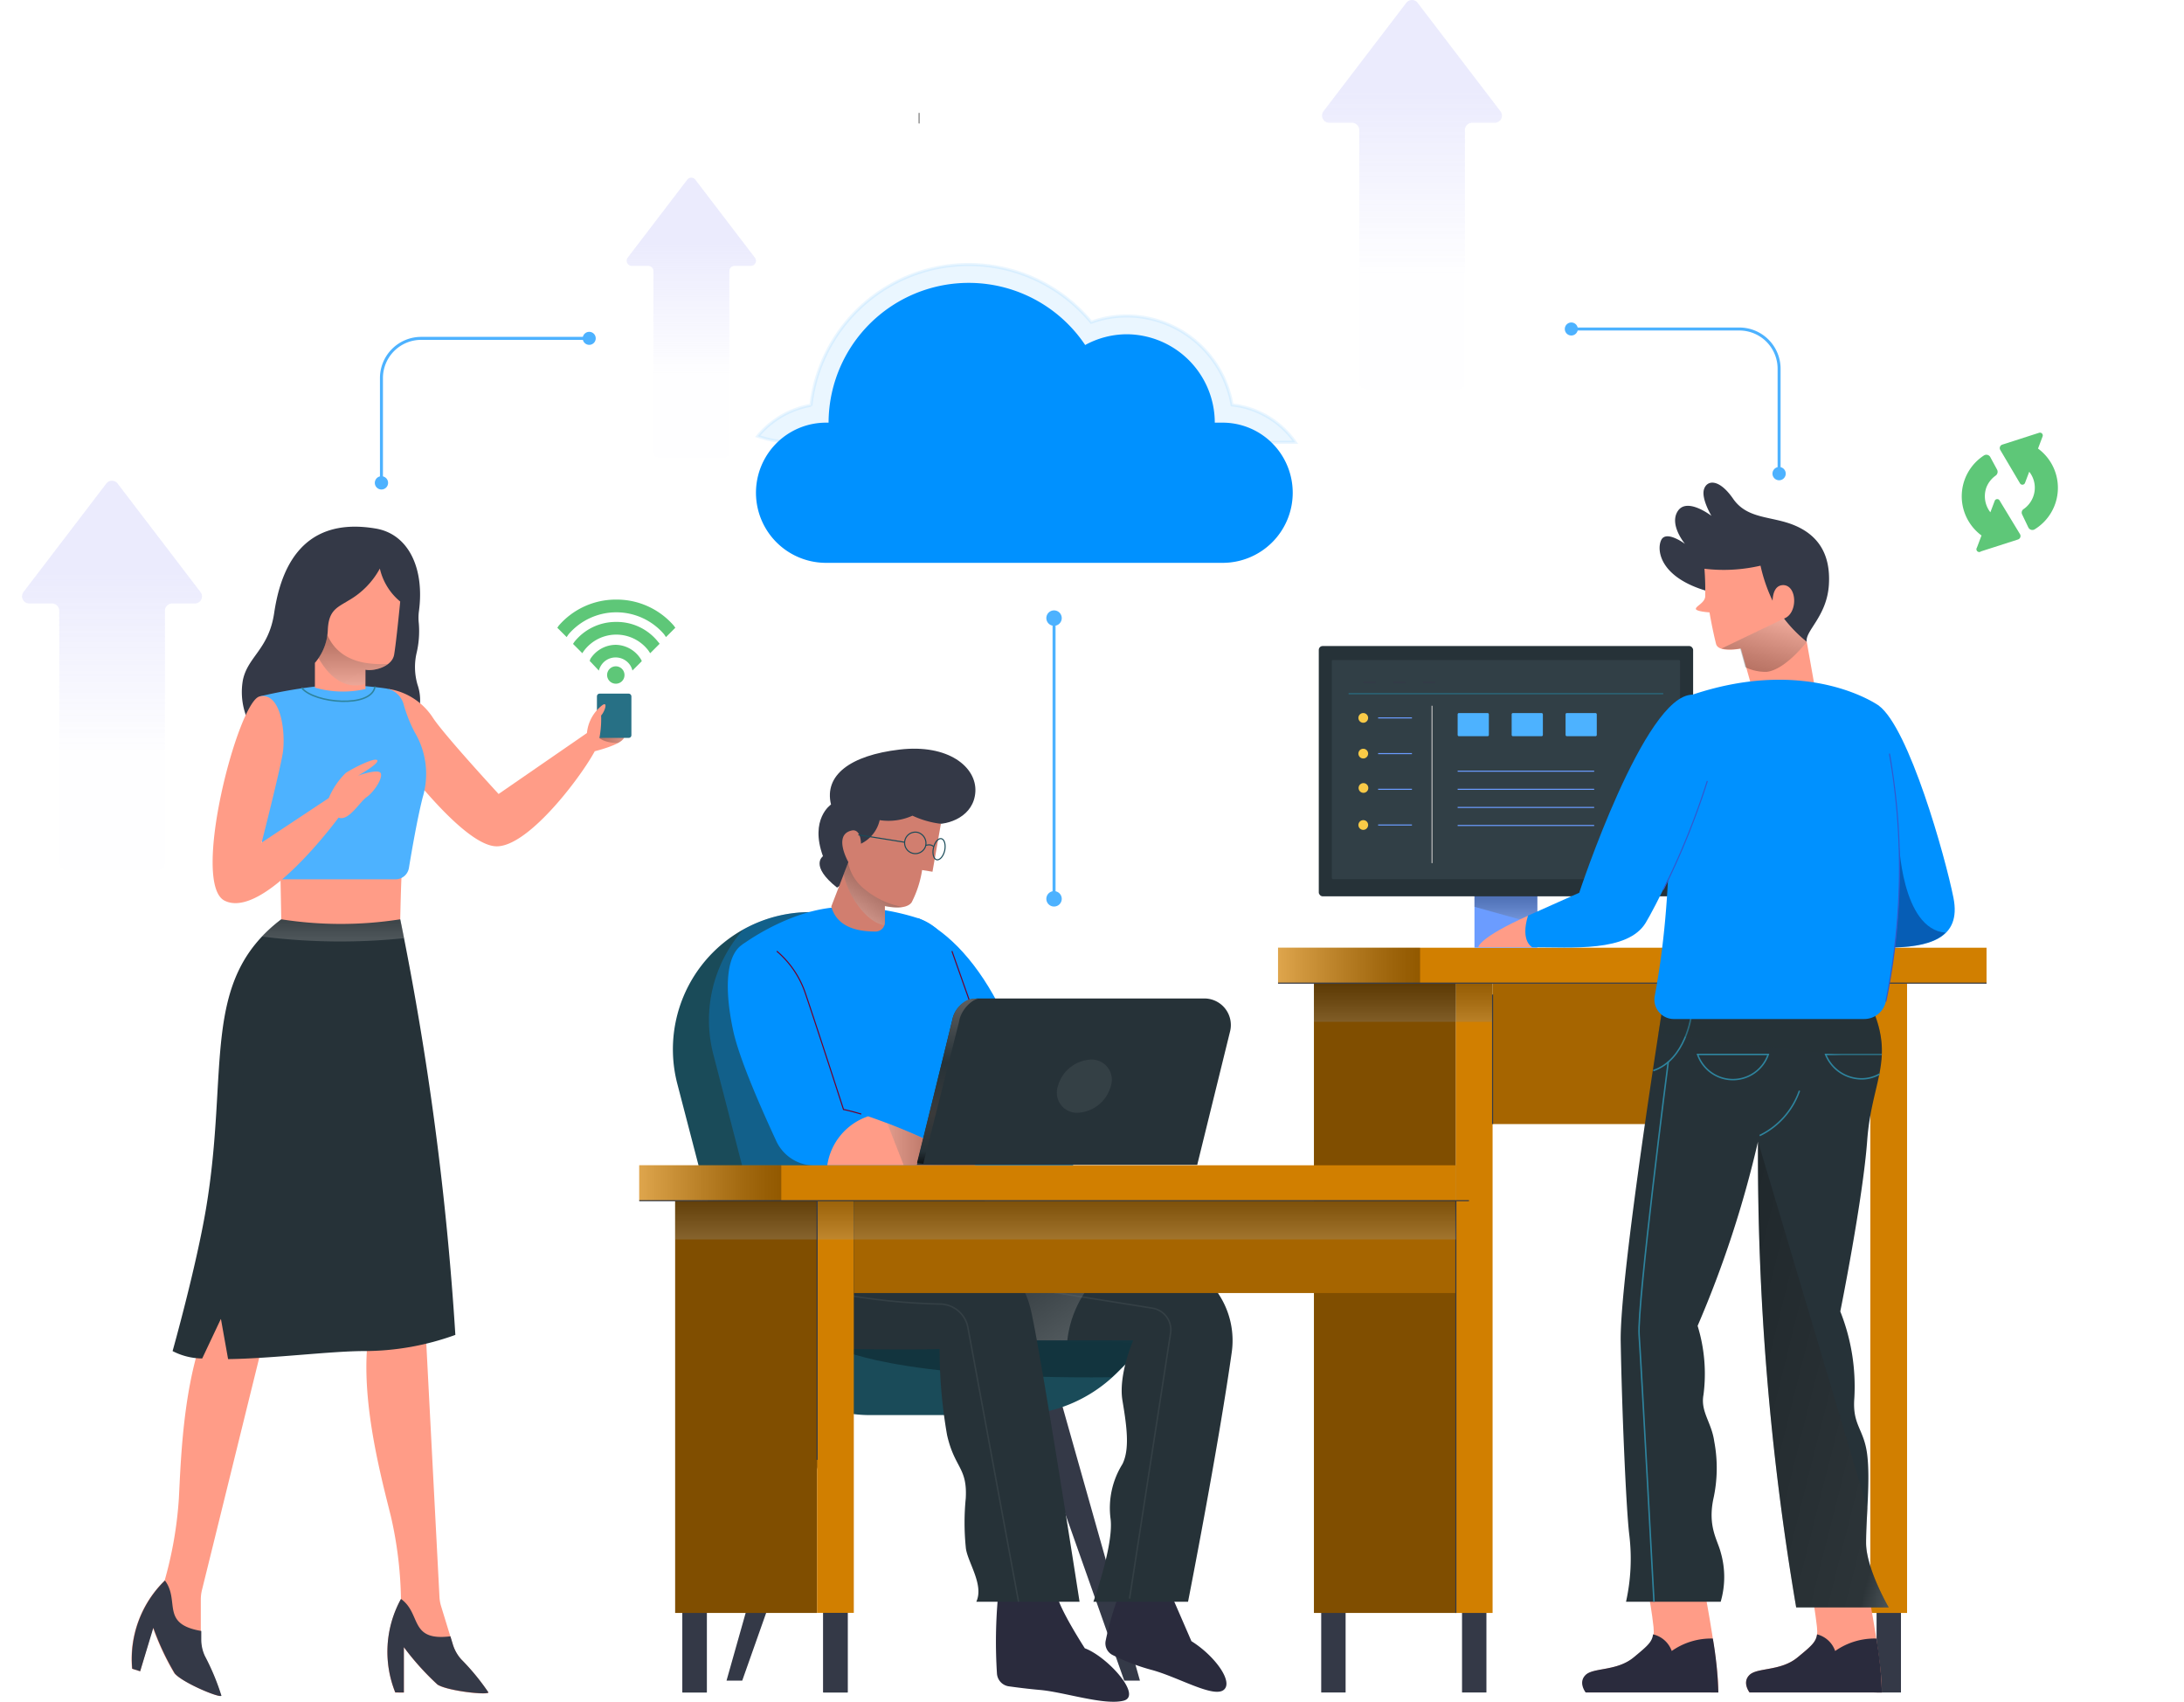 <svg xmlns="http://www.w3.org/2000/svg" xmlns:xlink="http://www.w3.org/1999/xlink" width="709.188" height="552.519" viewBox="0 0 709.188 552.519">
  <defs>
    <filter id="Ellipse_78" x="601.066" y="105.65" width="108.122" height="108.122" filterUnits="userSpaceOnUse">
      <feOffset dy="1" input="SourceAlpha"/>
      <feGaussianBlur stdDeviation="6.5" result="blur"/>
      <feFlood flood-color="#c9ced9" flood-opacity="0.341"/>
      <feComposite operator="in" in2="blur"/>
      <feComposite in="SourceGraphic"/>
    </filter>
    <filter id="Ellipse_73" x="145.932" y="158.361" width="108.122" height="108.122" filterUnits="userSpaceOnUse">
      <feOffset dy="1" input="SourceAlpha"/>
      <feGaussianBlur stdDeviation="6.5" result="blur-2"/>
      <feFlood flood-color="#c9ced9" flood-opacity="0.341"/>
      <feComposite operator="in" in2="blur-2"/>
      <feComposite in="SourceGraphic"/>
    </filter>
    <linearGradient id="linear-gradient" x1="0.5" y1="0.234" x2="0.5" y2="0.7" gradientUnits="objectBoundingBox">
      <stop offset="0" stop-color="#ebebfd"/>
      <stop offset="1" stop-color="#ebebfd" stop-opacity="0.059"/>
    </linearGradient>
    <linearGradient id="linear-gradient-4" x1="0.592" y1="-1.175" x2="0.495" y2="0.292" gradientUnits="objectBoundingBox">
      <stop offset="0" stop-color="#fff"/>
      <stop offset="0.12" stop-color="#dadada"/>
      <stop offset="0.45" stop-color="#7e7e7e"/>
      <stop offset="0.71" stop-color="#3a3a3a"/>
      <stop offset="0.9" stop-color="#101010"/>
      <stop offset="1"/>
    </linearGradient>
    <linearGradient id="linear-gradient-5" x1="1.195" y1="0.96" x2="-0.019" y2="0.099" xlink:href="#linear-gradient-4"/>
    <linearGradient id="linear-gradient-6" x1="-0.344" y1="0.5" x2="0.656" y2="0.5" xlink:href="#linear-gradient-4"/>
    <linearGradient id="linear-gradient-7" x1="0.499" y1="-0.147" x2="0.499" y2="1.043" gradientUnits="objectBoundingBox">
      <stop offset="0" stop-color="#6f6f6f"/>
      <stop offset="0.12" stop-color="#606060"/>
      <stop offset="0.45" stop-color="#263238"/>
      <stop offset="0.71" stop-color="#3a3a3a"/>
      <stop offset="0.9" stop-color="#263238"/>
      <stop offset="1"/>
    </linearGradient>
    <linearGradient id="linear-gradient-8" x1="0" y1="0.519" x2="1" y2="0.519" xlink:href="#linear-gradient-4"/>
    <linearGradient id="linear-gradient-9" x1="0.128" y1="0.984" x2="0.727" y2="0.064" xlink:href="#linear-gradient-4"/>
    <linearGradient id="linear-gradient-10" x1="0" y1="0.501" x2="1" y2="0.501" xlink:href="#linear-gradient-4"/>
    <linearGradient id="linear-gradient-11" x1="0.5" y1="1.884" x2="0.5" y2="-0.171" xlink:href="#linear-gradient-4"/>
    <linearGradient id="linear-gradient-12" x1="0" y1="0.5" x2="0.999" y2="0.5" xlink:href="#linear-gradient-4"/>
    <linearGradient id="linear-gradient-13" x1="0.5" y1="1.746" x2="0.5" y2="-0.374" xlink:href="#linear-gradient-4"/>
    <linearGradient id="linear-gradient-14" x1="0.501" y1="1.426" x2="0.501" y2="0.199" xlink:href="#linear-gradient-4"/>
    <linearGradient id="linear-gradient-15" x1="1" y1="1.223" x2="-0.287" y2="0.072" gradientUnits="objectBoundingBox">
      <stop offset="0" stop-color="#fff"/>
      <stop offset="0.122" stop-color="#7e7e7e"/>
      <stop offset="0.18" stop-color="#3a3a3a"/>
      <stop offset="0.9" stop-color="#101010"/>
      <stop offset="1" stop-color="#263238"/>
    </linearGradient>
    <linearGradient id="linear-gradient-16" x1="0.802" y1="-0.226" x2="0.251" y2="1.1" xlink:href="#linear-gradient-4"/>
    <linearGradient id="linear-gradient-17" x1="1.571" y1="0.334" x2="-0.038" y2="0.714" xlink:href="#linear-gradient-4"/>
    <linearGradient id="linear-gradient-18" x1="0.501" y1="1.571" x2="0.501" y2="-0.544" xlink:href="#linear-gradient-4"/>
    <linearGradient id="linear-gradient-19" x1="0.516" y1="1.076" x2="0.482" y2="-0.082" xlink:href="#linear-gradient-4"/>
  </defs>
  <g id="Group_783" data-name="Group 783" transform="translate(-962 -196.532)">
    <g id="Asset_1" data-name="Asset 1" transform="translate(962 160.109)">
      <g id="Layer_2" data-name="Layer 2" transform="translate(0 0)">
        <g id="OBJECTS">
          <g transform="matrix(1, 0, 0, 1, 0, 36.42)" filter="url(#Ellipse_78)">
            <circle id="Ellipse_78-2" data-name="Ellipse 78" cx="34.561" cy="34.561" r="34.561" transform="translate(620.57 124.15)" fill="#fff"/>
          </g>
          <g transform="matrix(1, 0, 0, 1, 0, 36.42)" filter="url(#Ellipse_73)">
            <circle id="Ellipse_73-2" data-name="Ellipse 73" cx="34.561" cy="34.561" r="34.561" transform="translate(165.43 176.86)" fill="#fff"/>
          </g>
          <path id="Path_20695" data-name="Path 20695" d="M67.822,88.944a2.822,2.822,0,1,1,2.792-2.792,2.792,2.792,0,0,1-2.792,2.792Z" transform="translate(132.171 169.46)" fill="#5ec778"/>
          <path id="Path_20696" data-name="Path 20696" d="M71.647,81A9.831,9.831,0,0,0,63.3,85.673a.512.512,0,0,1-.212.485l3.034,3.216a5.37,5.37,0,0,1,.637-1.548A5.522,5.522,0,0,1,71.586,85.1a5.644,5.644,0,0,1,4.825,2.731,5.887,5.887,0,0,1,.607,1.517l3.034-3.034a2.852,2.852,0,0,0-.182-.455A9.8,9.8,0,0,0,71.647,81Z" transform="translate(128.346 164.781)" fill="#5ec778"/>
          <path id="Path_20697" data-name="Path 20697" d="M75.248,78.552a17.2,17.2,0,0,0-13.5,6.493c-.152.212-.273.455-.425.637l3.034,3.034a8.221,8.221,0,0,1,.728-1.062,13.108,13.108,0,0,1,20.573,0c.273.334.486.728.728,1.062l3.034-3.034c0-.182-.273-.425-.425-.607a17.144,17.144,0,0,0-13.746-6.524Z" transform="translate(124.745 159.796)" fill="#5ec778"/>
          <path id="Path_20698" data-name="Path 20698" d="M78.665,76.161A24.518,24.518,0,0,0,60.126,84.6c-.182.243-.3.486-.486.7l3.034,3.034c.243-.334.455-.7.7-1a20.421,20.421,0,0,1,30.859,0c.243.3.455.668.7,1l3.034-3.034c-.182-.212-.334-.486-.516-.7A24.517,24.517,0,0,0,78.665,76.161Z" transform="translate(121.328 154.934)" fill="#5ec778"/>
          <path id="Path_20702" data-name="Path 20702" d="M193.57,149.84s1.669,76.222,11.106,127.442" transform="translate(393.786 304.825)" fill="none" stroke="#343947" stroke-miterlimit="10" stroke-width="0.48"/>
          <path id="Path_20703" data-name="Path 20703" d="M176.2,174.09s3.793,33.378,10.226,53.829" transform="translate(358.45 354.158)" fill="none" stroke="#343947" stroke-miterlimit="10" stroke-width="0.48"/>
          <path id="Path_20704" data-name="Path 20704" d="M250.862,114.526c-10.772,3.611-13.715,6.554-17.356,17.326-3.611-10.772-6.554-13.715-17.326-17.326,10.772-3.641,13.715-6.585,17.326-17.356C237.147,107.942,240.091,110.885,250.862,114.526Z" transform="translate(439.782 197.677)" fill="#fff"/>
          <circle id="Ellipse_74" data-name="Ellipse 74" cx="17.326" cy="17.326" r="17.326" transform="translate(0 321.913)" fill="#fff"/>
          <path id="Path_20705" data-name="Path 20705" d="M25.978,128.569a9.831,9.831,0,0,0-7.829,7.859,9.892,9.892,0,0,0-7.859-7.859,9.892,9.892,0,0,0,7.859-7.859,9.831,9.831,0,0,0,7.829,7.859Z" transform="translate(20.933 245.565)" fill="#fff"/>
          <circle id="Ellipse_75" data-name="Ellipse 75" cx="7.07" cy="7.07" r="7.07" transform="translate(681.026 342.819)" fill="#fff"/>
          <path id="Path_20706" data-name="Path 20706" d="M24.862,104.671a6.767,6.767,0,0,0-5.4,5.4,6.767,6.767,0,0,0-5.371-5.4A6.736,6.736,0,0,0,19.461,99.3a6.736,6.736,0,0,0,5.4,5.371Z" transform="translate(28.664 202.01)" fill="#fff"/>
          <path id="Path_20707" data-name="Path 20707" d="M245.715,93.867a11.834,11.834,0,0,0-9.467,9.467,11.9,11.9,0,0,0-9.5-9.467,12.137,12.137,0,0,0,9.5-9.5A11.9,11.9,0,0,0,245.715,93.867Z" transform="translate(461.285 171.637)" fill="#fff"/>
          <path id="Path_20708" data-name="Path 20708" d="M175.575,76.637a12.137,12.137,0,0,0-9.5,9.5,11.9,11.9,0,0,0-9.467-9.5,11.834,11.834,0,0,0,9.467-9.467A11.9,11.9,0,0,0,175.575,76.637Z" transform="translate(318.597 136.647)" fill="#fff"/>
          <circle id="Ellipse_77" data-name="Ellipse 77" cx="35.441" cy="35.441" r="35.441" transform="translate(604.947 217.605) rotate(-72.13)" fill="#fff"/>
          <path id="Path_20709" data-name="Path 20709" d="M222.271,75.588a.88.88,0,0,0-1.608,0l-1.426,3.763a8.5,8.5,0,0,1-1.274-8.132A8.587,8.587,0,0,1,221,67.4a1.517,1.517,0,0,0,.394-1.942l-2.154-3.975a1.456,1.456,0,0,0-2.063-.607,15.809,15.809,0,0,0-.819,26l-1.487,3.945a.91.91,0,0,0,1.335,1.214l11.986-3.854a1.183,1.183,0,0,0,.668-1.73Z" transform="translate(427.076 123.404)" fill="#5ec778"/>
          <path id="Path_20710" data-name="Path 20710" d="M226.431,63.465l1.487-3.945a.91.91,0,0,0-1.123-1.183L214.81,62.191a1.183,1.183,0,0,0-.637,1.73l6.4,10.833a.91.91,0,0,0,1.638-.152l1.365-3.611a8.344,8.344,0,0,1,1.274,8.132,8.465,8.465,0,0,1-3.034,3.945,1.366,1.366,0,0,0-.546,1.79l2,4.187a1.457,1.457,0,0,0,2.033.668,15.809,15.809,0,0,0,1.123-26.247Z" transform="translate(435.357 118.595)" fill="#5ec778"/>
          <path id="Path_20711" data-name="Path 20711" d="M207.89,79.648a2.549,2.549,0,0,1-3.641.182,2.579,2.579,0,0,1,3.338-3.793,2.549,2.549,0,0,1,.3,3.611Z" transform="translate(414.452 153.996)" fill="#fff"/>
          <path id="Path_20712" data-name="Path 20712" d="M205.782,82.478a2.579,2.579,0,1,1-.182-3.611,2.549,2.549,0,0,1,.182,3.611Z" transform="translate(409.46 159.056)" fill="#fff"/>
          <path id="Path_20713" data-name="Path 20713" d="M203.438,85.094a2.61,2.61,0,0,1-3.641.182,2.549,2.549,0,0,1-.182-3.641,2.518,2.518,0,0,1,3.611-.182,2.579,2.579,0,0,1,.212,3.641Z" transform="translate(404.703 164.328)" fill="#fff"/>
          <path id="Path_20714" data-name="Path 20714" d="M312.175,83.809H310.9A71.792,71.792,0,0,0,179.362,44a44.756,44.756,0,0,0-21.24-5.523,45.333,45.333,0,0,0-45.3,45.333H109a35.9,35.9,0,1,0,0,71.792H312.3a35.9,35.9,0,1,0,0-71.792Z" transform="translate(148.71 24.426)" fill="#fff" opacity="0"/>
          <path id="Path_20715" data-name="Path 20715" d="M98.325,86.014A28.978,28.978,0,0,0,81.09,96.058,35.32,35.32,0,0,0,92.742,98.03H255.625a28.766,28.766,0,0,0-20.512-12.137,34.8,34.8,0,0,0-34.258-28.887,33.833,33.833,0,0,0-11.47,2.033,51.584,51.584,0,0,0-91.03,27.1Z" transform="translate(164.964 81.997)" fill="#4db2ff" stroke="#4db2ff" stroke-width="1" opacity="0.12"/>
          <path id="Path_20716" data-name="Path 20716" d="M103.658,87.663h.819A45.515,45.515,0,0,1,187.8,62.448a28.31,28.31,0,0,1,13.442-3.49,28.735,28.735,0,0,1,28.644,28.7h2.4a22.758,22.758,0,1,1,0,45.515H103.658a22.757,22.757,0,0,1,0-45.515Z" transform="translate(164.578 85.992)" fill="#0091ff"/>
          <path id="Path_20722" data-name="Path 20722" d="M98.36,27.184V24.15" transform="translate(200.097 49.129)" fill="none" stroke="#a1a1a1" stroke-linecap="round" stroke-linejoin="round" stroke-width="0.5"/>
          <path id="Path_20723" data-name="Path 20723" d="M199.411,48.132l-26.884-35.2a2.306,2.306,0,0,0-3.7,0l-26.884,35.2a2.336,2.336,0,0,0,1.851,3.732h7.434a2.367,2.367,0,0,1,2.336,2.336v81.927a2.336,2.336,0,0,0,2.306,2.336h29.676a2.336,2.336,0,0,0,2.336-2.336V54.2a2.336,2.336,0,0,1,2.306-2.336h7.495a2.306,2.306,0,0,0,1.73-3.732Z" transform="translate(287.813 24.419)" fill="url(#linear-gradient)"/>
          <path id="Path_20806" data-name="Path 20806" d="M183.1,37.963,163.787,12.672a1.657,1.657,0,0,0-2.66,0L141.81,37.963a1.679,1.679,0,0,0,1.33,2.682h5.342a1.7,1.7,0,0,1,1.679,1.679V101.19a1.679,1.679,0,0,0,1.657,1.679H173.14a1.679,1.679,0,0,0,1.679-1.679V42.323a1.679,1.679,0,0,1,1.657-1.679h5.385a1.657,1.657,0,0,0,1.243-2.682Z" transform="translate(62.019 82.108)" fill="url(#linear-gradient)"/>
          <path id="Path_20807" data-name="Path 20807" d="M199.411,48.132l-26.884-35.2a2.306,2.306,0,0,0-3.7,0l-26.884,35.2a2.336,2.336,0,0,0,1.851,3.732h7.434a2.367,2.367,0,0,1,2.336,2.336v81.927a2.336,2.336,0,0,0,2.306,2.336h29.676a2.336,2.336,0,0,0,2.336-2.336V54.2a2.336,2.336,0,0,1,2.306-2.336h7.495a2.306,2.306,0,0,0,1.73-3.732Z" transform="translate(-134.32 180.505)" fill="url(#linear-gradient)"/>
          <g id="Group_780" data-name="Group 780">
            <path id="Path_20725" data-name="Path 20725" d="M235.654,94.121V60.106a12.9,12.9,0,0,0-12.9-12.9H168.14" transform="translate(342.053 96.041)" fill="none" stroke="#4db2ff" stroke-linecap="round" stroke-linejoin="round" stroke-width="0.97"/>
            <path id="Path_20727" data-name="Path 20727" d="M170.7,47.634a2.112,2.112,0,1,1-.614-1.5,2.124,2.124,0,0,1,.614,1.5Z" transform="translate(341.649 95.617)" fill="#4db2ff"/>
            <path id="Path_20728" data-name="Path 20728" d="M192.994,63.122a2.152,2.152,0,1,1-2.152-2.152A2.152,2.152,0,0,1,192.994,63.122Z" transform="matrix(0.966, 0.259, -0.259, 0.966, 409.705, 79.797)" fill="#4db2ff"/>
          </g>
          <g id="Group_781" data-name="Group 781" transform="translate(121.226 144.162)">
            <path id="Path_20725-2" data-name="Path 20725" d="M168.14,94.121V60.106a12.9,12.9,0,0,1,12.9-12.9h54.618" transform="translate(-165.504 -45.086)" fill="none" stroke="#4db2ff" stroke-linecap="round" stroke-linejoin="round" stroke-width="0.97"/>
            <path id="Path_20727-2" data-name="Path 20727" d="M166.45,47.634a2.112,2.112,0,1,0,.614-1.5,2.124,2.124,0,0,0-.614,1.5Z" transform="translate(-98.455 -45.51)" fill="#4db2ff"/>
            <path id="Path_20728-2" data-name="Path 20728" d="M4.3,2.152A2.152,2.152,0,1,0,2.152,4.3,2.152,2.152,0,0,0,4.3,2.152Z" transform="matrix(-0.966, 0.259, -0.259, -0.966, 5.271, 50.556)" fill="#4db2ff"/>
          </g>
          <line id="Line_93" data-name="Line 93" y2="90.727" transform="translate(342.273 237.528)" fill="none" stroke="#4db2ff" stroke-linecap="round" stroke-linejoin="round" stroke-width="0.97"/>
          <path id="Path_20730" data-name="Path 20730" d="M116.092,78.936a2.5,2.5,0,1,1-2.5-2.5,2.5,2.5,0,0,1,2.5,2.5Z" transform="translate(228.677 158.167)" fill="#4db2ff"/>
          <path id="Path_20731" data-name="Path 20731" d="M116.093,108.977a2.5,2.5,0,1,1-2.5-2.5A2.5,2.5,0,0,1,116.093,108.977Z" transform="translate(228.676 219.278)" fill="#4db2ff"/>
          <path id="Path_20732" data-name="Path 20732" d="M107.307,182.64a161.368,161.368,0,0,0-.394,25.64,4.491,4.491,0,0,0,3.823,4.1c2.427.334,6.069.819,10.2,1.183,7.859.7,20.785,5.067,27.066,3.489s-5.249-14.322-12.562-17.023c0,0-8.1-12.5-9.1-17.387Z" transform="translate(216.821 371.551)" fill="#2a2b3d"/>
          <path id="Path_20733" data-name="Path 20733" d="M82.848,256.766h-5.1l27.37-96.856h11.955Z" transform="translate(158.17 325.311)" fill="#343947"/>
          <path id="Path_20734" data-name="Path 20734" d="M143.257,256.766h5.1l-27.37-96.856H109.03Z" transform="translate(221.804 325.311)" fill="#343947"/>
          <path id="Path_20735" data-name="Path 20735" d="M123.227,182.2a97.674,97.674,0,0,0-4.825,16.173,4.248,4.248,0,0,0,2.276,4.764,67.181,67.181,0,0,0,12.471,4.764c8.526,2.245,19.966,9.1,23.455,6.615s-2.7-11.106-10.377-15.9l-6.584-15.172Z" transform="translate(240.651 370.656)" fill="#2a2b3d"/>
          <path id="Path_20736" data-name="Path 20736" d="M98.23,110.23c10.286,4.612,19.845,15.172,27.309,30.343s24.275,52.494,24.275,52.494h-18.9Z" transform="translate(199.833 224.245)" fill="#0091ff"/>
          <path id="Path_20737" data-name="Path 20737" d="M231.372,244.021,216.2,259.193a47.093,47.093,0,0,1-33.378,13.715H136.094a44.848,44.848,0,0,1-43.3-33.166l-19.329-74.31A44.544,44.544,0,0,1,116.583,109.6h14.261a23.637,23.637,0,0,1,22.879,17.751l30.01,116.974Z" transform="translate(146.494 222.963)" fill="#1a4b59"/>
          <path id="Path_20738" data-name="Path 20738" d="M157.743,154.142,89.41,160.757s18.206,10.438,89.725,9.68l1.517-1.335,15.172-15.172Z" transform="translate(181.89 313.145)" opacity="0.3" fill="url(#linear-gradient-4)"/>
          <path id="Path_20739" data-name="Path 20739" d="M163.867,197.535l-17.994-70.184A23.637,23.637,0,0,0,122.994,109.6H108.733a44.271,44.271,0,0,0-21.756,5.7,44.332,44.332,0,0,0-9.68,40.508l10.8,41.722Z" transform="translate(154.344 222.963)" fill="#0091ff" opacity="0.3"/>
          <path id="Path_20740" data-name="Path 20740" d="M124.012,179.608h47.851s-4.885,11.166-3.49,19.541,2.427,15.718,0,20.633a26.945,26.945,0,0,0-3.854,17.812c1.062,8.375-5.583,26.884-5.583,26.884h30.738s9.74-49.52,14.17-80.865a27.309,27.309,0,0,0-17.2-29.433c-13.685-5.28-35.016-10.65-65.086-10.65H96.4Z" transform="translate(196.11 291.988)" fill="#263238"/>
          <path id="Path_20741" data-name="Path 20741" d="M107.67,149.48l47.336,7.556a7.1,7.1,0,0,1,6.069,8.1l-13.321,86.205" transform="translate(219.037 304.093)" fill="none" stroke="rgba(255,255,255,0.07)" stroke-miterlimit="10" stroke-width="0.48"/>
          <path id="Path_20742" data-name="Path 20742" d="M174.5,150.184a196.411,196.411,0,0,0-52.949-6.645H96.4l27.612,36.078h26.459A35.077,35.077,0,0,1,174.5,150.184Z" transform="translate(196.11 291.98)" opacity="0.3" fill="url(#linear-gradient-5)"/>
          <path id="Path_20743" data-name="Path 20743" d="M83.627,144.314S81.655,182.031,105.2,182.4s29.858,0,29.858,0a162.109,162.109,0,0,0,2.427,27.942c2.458,10.836,6.646,10.472,6.069,20.607a79.741,79.741,0,0,0,0,15.718c.273,4.551,6.069,12.137,3.429,17.812h33.529s-12.137-78.256-15.718-94.307-17.812-24.093-31.436-25.853S83.627,144.314,83.627,144.314Z" transform="translate(170.043 291.993)" fill="#263238"/>
          <path id="Path_20744" data-name="Path 20744" d="M79.48,121.189s16.173-12.137,33.014-12.137a76.709,76.709,0,0,1,23.88,3.641,17.356,17.356,0,0,1,11.045,10.742l25.488,72.217H106.152Z" transform="translate(161.689 221.843)" fill="#0091ff"/>
          <line id="Line_94" data-name="Line 94" x2="7.647" y2="21.635" transform="translate(309.108 345.217)" fill="none" stroke="#73002a" stroke-miterlimit="10" stroke-width="0.35"/>
          <path id="Path_20745" data-name="Path 20745" d="M82.721,113.737c6.918-4.309,16.78,5.765,20.087,15.384s12.562,38.233,12.562,38.233,15.627,2.7,42.936,18.206h-52.16a13.746,13.746,0,0,1-12.532-7.98C89,167.6,81.477,150.756,79.566,141.441,76.622,127.543,77.472,117.014,82.721,113.737Z" transform="translate(158.448 229.295)" fill="#0091ff"/>
          <path id="Path_20746" data-name="Path 20746" d="M83.13,113.78a30.951,30.951,0,0,1,9.1,13.169c3.307,9.619,12.562,38.233,12.562,38.233s2,.364,5.765,1.487" transform="translate(169.114 231.467)" fill="none" stroke="#73002a" stroke-miterlimit="10" stroke-width="0.35"/>
          <path id="Path_20747" data-name="Path 20747" d="M136.655,147.35a194.473,194.473,0,0,0-34.864-15.9,19.844,19.844,0,0,0-13.26,15.9Z" transform="translate(180.1 267.414)" fill="#ff9c87"/>
          <path id="Path_20748" data-name="Path 20748" d="M100.311,145.885h23.3A212.121,212.121,0,0,0,94.94,132.17Z" transform="translate(193.14 268.878)" opacity="0.3" fill="url(#linear-gradient-6)"/>
          <path id="Path_20749" data-name="Path 20749" d="M189.15,172.882H98.12l11.591-47.487a8.557,8.557,0,0,1,8.344-6.554h73.4a8.618,8.618,0,0,1,8.375,10.651Z" transform="translate(199.609 241.761)" fill="#263238"/>
          <path id="Path_20750" data-name="Path 20750" d="M112.955,118.8l-2.406.124c-2.406-.012-6,3.089-6.566,6.9l-11.449,46.3,2.02.337,11.618-46.135c.548-3.861,4.353-7.523,6.784-7.533Z" transform="translate(205.256 241.801)" fill="url(#linear-gradient-7)"/>
          <path id="Path_20751" data-name="Path 20751" d="M130.617,134.031a11.713,11.713,0,0,1-10.711,8.617,6.524,6.524,0,0,1-6.463-8.617,11.712,11.712,0,0,1,10.711-8.648,6.554,6.554,0,0,1,6.463,8.648Z" transform="translate(230.074 255.062)" fill="#fff" opacity="0.07"/>
          <path id="Path_20752" data-name="Path 20752" d="M124.605,116.527c5.34.516,13.5-2.518,13.928-10.468S129.824,90.523,113.894,92.4s-24.548,8.284-22.242,17.842c0,0-7.009,4.7-2.61,16.78,0,0-4.46,3.034,4.582,10.2Z" transform="translate(178.191 187.392)" fill="#343947"/>
          <path id="Path_20753" data-name="Path 20753" d="M124.553,101.92l-2.731,15.566-3.368-.546a34.53,34.53,0,0,1-3.4,10.5c-2.063,2.822-8.678,1.153-8.678,1.153v5.28a3.034,3.034,0,0,1-3.034,3.034c-4.491,0-12.38-.728-14.383-8.132l5.553-14.413s-5.1-8.891,1.062-10.256c3.034-.668,3.034,4.278,3.034,4.278a11.257,11.257,0,0,0,6.069-7.647,18.934,18.934,0,0,0,10.651-1.456,30.009,30.009,0,0,0,9.224,2.64Z" transform="translate(180.974 201.969)" fill="#d17e6f"/>
          <line id="Line_95" data-name="Line 95" x2="14.838" y2="2.367" transform="translate(278.855 307.5)" fill="none" stroke="#1a4b59" stroke-linecap="round" stroke-linejoin="round" stroke-width="0.35"/>
          <path id="Path_20754" data-name="Path 20754" d="M103.613,105.618a3.489,3.489,0,1,1-2.549-4.491A3.672,3.672,0,0,1,103.613,105.618Z" transform="translate(196.938 205.553)" fill="none" stroke="#1a4b59" stroke-miterlimit="10" stroke-width="0.35"/>
          <path id="Path_20755" data-name="Path 20755" d="M103.662,105.574c-.425,1.881-1.578,3.216-2.579,3.034s-1.517-1.942-1.092-3.823,1.548-3.216,2.549-3.034S104.056,103.632,103.662,105.574Z" transform="translate(203.109 206.962)" fill="none" stroke="#1a4b59" stroke-miterlimit="10" stroke-width="0.35"/>
          <path id="Path_20756" data-name="Path 20756" d="M99.07,102.579s1.7-.607,2.549.425" transform="translate(201.542 208.319)" fill="none" stroke="#1a4b59" stroke-miterlimit="10" stroke-width="0.35"/>
          <path id="Path_20757" data-name="Path 20757" d="M91.045,104.819s-.182-.394-.425-.819C90.863,104.516,91.045,104.819,91.045,104.819Z" transform="translate(184.351 211.571)" fill="url(#linear-gradient-8)"/>
          <path id="Path_20758" data-name="Path 20758" d="M109.437,118.733a26.945,26.945,0,0,1-12.9-6.22,14.5,14.5,0,0,1-4.825-8.223l-1.426,3.732c1.335,7.191,7.677,15.991,13.23,16.6a4.1,4.1,0,0,0,0-.88v-5.28A17.3,17.3,0,0,0,109.437,118.733Z" transform="translate(183.68 212.161)" opacity="0.3" fill="url(#linear-gradient-9)"/>
          <path id="Path_20759" data-name="Path 20759" d="M85.2,142.55s-.243,20.3,12.775,23.668a201.963,201.963,0,0,0,34.227,3.611,9.315,9.315,0,0,1,8.769,7.586l16.446,89.058" transform="translate(173.325 289.995)" fill="none" stroke="rgba(255,255,255,0.07)" stroke-miterlimit="10" stroke-width="0.48"/>
          <rect id="Rectangle_1271" data-name="Rectangle 1271" width="7.92" height="29.463" transform="translate(221.597 556.467)" fill="#343947"/>
          <rect id="Rectangle_1272" data-name="Rectangle 1272" width="7.92" height="29.463" transform="translate(267.325 556.467)" fill="#343947"/>
          <rect id="Rectangle_1273" data-name="Rectangle 1273" width="7.92" height="29.463" transform="translate(221.597 556.467)" fill="#343947"/>
          <rect id="Rectangle_1274" data-name="Rectangle 1274" width="7.92" height="29.463" transform="translate(267.325 556.467)" fill="#343947"/>
          <rect id="Rectangle_1276" data-name="Rectangle 1276" width="7.92" height="29.463" transform="translate(609.36 556.467)" fill="#343947"/>
          <rect id="Rectangle_1277" data-name="Rectangle 1277" width="7.92" height="29.463" transform="translate(429.025 556.467)" fill="#343947"/>
          <rect id="Rectangle_1278" data-name="Rectangle 1278" width="7.92" height="29.463" transform="translate(474.752 556.467)" fill="#343947"/>
          <rect id="Rectangle_1279" data-name="Rectangle 1279" width="230.063" height="11.5" transform="translate(415.006 344.124)" fill="#d17f00"/>
          <rect id="Rectangle_1280" data-name="Rectangle 1280" width="46.122" height="11.5" transform="translate(415.006 344.124)" opacity="0.3" fill="url(#linear-gradient-10)"/>
          <rect id="Rectangle_1281" data-name="Rectangle 1281" width="46.122" height="133.845" transform="translate(219.231 426.264)" fill="#804e00"/>
          <rect id="Rectangle_1282" data-name="Rectangle 1282" width="11.925" height="133.845" transform="translate(277.247 560.078) rotate(180)" fill="#d17f00"/>
          <rect id="Rectangle_1284" data-name="Rectangle 1284" width="11.925" height="204.484" transform="translate(619.263 560.108) rotate(180)" fill="#d17f00"/>
          <rect id="Rectangle_1286" data-name="Rectangle 1286" width="46.122" height="204.484" transform="translate(426.658 355.624)" fill="#804e00"/>
          <rect id="Rectangle_1287" data-name="Rectangle 1287" width="11.925" height="204.484" transform="translate(484.674 560.108) rotate(180)" fill="#d17f00"/>
          <rect id="Rectangle_1288" data-name="Rectangle 1288" width="58.016" height="12.562" transform="translate(426.658 355.624)" opacity="0.3" fill="url(#linear-gradient-11)"/>
          <rect id="Rectangle_1289" data-name="Rectangle 1289" width="117.248" height="45.758" transform="translate(484.674 355.624)" fill="#a66500"/>
          <rect id="Rectangle_1290" data-name="Rectangle 1290" width="195.502" height="29.979" transform="translate(277.247 426.264)" fill="#a66500"/>
          <line id="Line_96" data-name="Line 96" x2="230.063" transform="translate(415.006 355.624)" fill="none" stroke="#343947" stroke-miterlimit="10" stroke-width="0.35"/>
          <line id="Line_97" data-name="Line 97" y2="42.056" transform="translate(484.674 359.326)" fill="none" stroke="#343947" stroke-miterlimit="10" stroke-width="0.35"/>
          <rect id="Rectangle_1291" data-name="Rectangle 1291" width="265.201" height="11.47" transform="translate(207.579 414.764)" fill="#d17f00"/>
          <rect id="Rectangle_1292" data-name="Rectangle 1292" width="46.122" height="11.47" transform="translate(207.579 414.764)" opacity="0.3" fill="url(#linear-gradient-12)"/>
          <line id="Line_98" data-name="Line 98" y2="133.845" transform="translate(472.749 426.264)" fill="none" stroke="#343947" stroke-miterlimit="10" stroke-width="0.35"/>
          <line id="Line_99" data-name="Line 99" x2="269.419" transform="translate(207.579 426.264)" fill="none" stroke="#343947" stroke-miterlimit="10" stroke-width="0.35"/>
          <rect id="Rectangle_1293" data-name="Rectangle 1293" width="253.549" height="12.562" transform="translate(219.231 426.264)" opacity="0.3" fill="url(#linear-gradient-13)"/>
          <line id="Line_100" data-name="Line 100" y2="84.142" transform="translate(265.322 426.264)" fill="none" stroke="#343947" stroke-miterlimit="10" stroke-width="0.35"/>
          <rect id="Rectangle_1294" data-name="Rectangle 1294" width="20.421" height="20.421" transform="translate(478.788 323.703)" fill="#6b9cff"/>
          <path id="Path_20760" data-name="Path 20760" d="M178.211,119.515l-20.421-5.7V106.68h20.421Z" transform="translate(320.998 217.023)" opacity="0.3" fill="url(#linear-gradient-14)"/>
          <rect id="Rectangle_1295" data-name="Rectangle 1295" width="121.555" height="81.259" rx="1.25" transform="translate(428.236 246.176)" fill="#263238"/>
          <rect id="Rectangle_1296" data-name="Rectangle 1296" width="113.082" height="71.118" rx="0.37" transform="translate(432.457 250.731)" fill="#313f46"/>
          <line id="Line_101" data-name="Line 101" x2="102.166" transform="translate(437.915 261.651)" fill="none" stroke="#276f85" stroke-miterlimit="10" stroke-width="0.34"/>
          <line id="Line_102" data-name="Line 102" y2="51.098" transform="translate(465.012 265.565)" fill="none" stroke="#bababa" stroke-miterlimit="10" stroke-width="0.35"/>
          <path id="Path_20761" data-name="Path 20761" d="M148.526,89.878a1.578,1.578,0,1,1-1.578-1.578A1.578,1.578,0,0,1,148.526,89.878Z" transform="translate(295.731 179.632)" fill="#f9ca47"/>
          <line id="Line_103" data-name="Line 103" x2="10.984" transform="translate(447.504 269.51)" fill="none" stroke="#6b9cff" stroke-miterlimit="10" stroke-width="0.35"/>
          <path id="Path_20762" data-name="Path 20762" d="M148.526,93.7a1.578,1.578,0,1,1-1.578-1.578A1.578,1.578,0,0,1,148.526,93.7Z" transform="translate(295.731 187.403)" fill="#f9ca47"/>
          <line id="Line_104" data-name="Line 104" x2="10.984" transform="translate(447.504 281.101)" fill="none" stroke="#6b9cff" stroke-miterlimit="10" stroke-width="0.35"/>
          <path id="Path_20763" data-name="Path 20763" d="M148.485,97.809a1.578,1.578,0,1,1-.605-1.721,1.578,1.578,0,0,1,.605,1.721Z" transform="translate(295.772 194.884)" fill="#f9ca47"/>
          <line id="Line_105" data-name="Line 105" x2="10.984" transform="translate(447.504 292.692)" fill="none" stroke="#6b9cff" stroke-miterlimit="10" stroke-width="0.35"/>
          <path id="Path_20764" data-name="Path 20764" d="M148.526,101.338a1.578,1.578,0,1,1-1.578-1.578,1.547,1.547,0,0,1,1.578,1.578Z" transform="translate(295.731 202.945)" fill="#f9ca47"/>
          <line id="Line_106" data-name="Line 106" x2="10.984" transform="translate(447.504 304.283)" fill="none" stroke="#6b9cff" stroke-miterlimit="10" stroke-width="0.35"/>
          <rect id="Rectangle_1297" data-name="Rectangle 1297" width="10.135" height="7.525" rx="0.4" transform="translate(473.326 267.932)" fill="#4db2ff"/>
          <rect id="Rectangle_1298" data-name="Rectangle 1298" width="10.135" height="7.525" rx="0.4" transform="translate(490.864 267.932)" fill="#4db2ff"/>
          <rect id="Rectangle_1299" data-name="Rectangle 1299" width="10.135" height="7.525" rx="0.4" transform="translate(508.372 267.932)" fill="#4db2ff"/>
          <line id="Line_107" data-name="Line 107" x2="44.332" transform="translate(473.326 286.806)" fill="none" stroke="#6b9cff" stroke-miterlimit="10" stroke-width="0.35"/>
          <line id="Line_108" data-name="Line 108" x2="44.332" transform="translate(473.326 292.692)" fill="none" stroke="#6b9cff" stroke-miterlimit="10" stroke-width="0.35"/>
          <line id="Line_109" data-name="Line 109" x2="44.332" transform="translate(473.326 298.579)" fill="none" stroke="#6b9cff" stroke-miterlimit="10" stroke-width="0.35"/>
          <line id="Line_110" data-name="Line 110" x2="44.332" transform="translate(473.326 304.435)" fill="none" stroke="#6b9cff" stroke-miterlimit="10" stroke-width="0.35"/>
          <line id="Line_111" data-name="Line 111" x2="4.036" transform="translate(442.679 257.949)" fill="none" stroke="#343947" stroke-miterlimit="10" stroke-width="0.35"/>
          <line id="Line_112" data-name="Line 112" x2="4.005" transform="translate(452.389 257.949)" fill="none" stroke="#343947" stroke-miterlimit="10" stroke-width="0.35"/>
          <line id="Line_113" data-name="Line 113" x2="4.036" transform="translate(462.068 257.949)" fill="none" stroke="#343947" stroke-miterlimit="10" stroke-width="0.35"/>
          <path id="Path_20765" data-name="Path 20765" d="M209.257,182.7s4.43,23.3,4.187,31.557H170.509s-2.579-3.247,0-5.7,10.1-1.153,15.6-5.7,6.736-5.462,6.281-9.892-1.517-10.256-1.517-10.256Z" transform="translate(344.539 371.673)" fill="#ff9c87"/>
          <path id="Path_20766" data-name="Path 20766" d="M213.537,205.754a120.61,120.61,0,0,0-1.79-17.508,22.211,22.211,0,0,0-13.351,4.036,8.436,8.436,0,0,0-6.069-5.4c-.3,2.549-2,3.914-6.281,7.464-5.492,4.552-13.048,3.247-15.6,5.7s0,5.7,0,5.7Z" transform="translate(344.447 380.177)" fill="#2a2b3d"/>
          <path id="Path_20767" data-name="Path 20767" d="M226.738,182.7s4.43,23.3,4.187,31.557H187.989s-2.549-3.247,0-5.7,10.135-1.153,15.6-5.7,6.767-5.462,6.281-9.892S208.38,182.7,208.38,182.7Z" transform="translate(380.129 371.673)" fill="#ff9c87"/>
          <path id="Path_20768" data-name="Path 20768" d="M230.956,205.754a120.62,120.62,0,0,0-1.79-17.508,22.242,22.242,0,0,0-13.381,4.036,8.4,8.4,0,0,0-5.887-5.4c-.334,2.549-2,3.914-6.311,7.464-5.462,4.552-13.048,3.247-15.6,5.7s0,5.7,0,5.7Z" transform="translate(380.129 380.177)" fill="#2a2b3d"/>
          <path id="Path_20769" data-name="Path 20769" d="M187.281,119.27s-14.2,88.724-13.837,110.025,1.73,54.163,2.792,62.871a64.356,64.356,0,0,1-1.062,21.665h30.738a28.675,28.675,0,0,0,0-16.052c-1.032-4.036-4.187-8.223-2.427-17.114a46.3,46.3,0,0,0,.334-18.874c-.88-6.281-4.521-9.619-3.49-15.172a52.8,52.8,0,0,0-1.912-22.363,348.942,348.942,0,0,0,19.6-59.776,872.538,872.538,0,0,0,12.41,151.2h30.04s-7.343-12.592-7.343-20.967,1.4-20.269.364-28.644-4.825-9.437-4.187-18.206a65.935,65.935,0,0,0-4.551-28.28s7.343-36.412,8.739-55.528,9.1-26.217,1.4-43.33Z" transform="translate(352.83 242.635)" fill="#263238"/>
          <path id="Path_20770" data-name="Path 20770" d="M189.3,120.65s-1.821,14.443-12.38,17.933" transform="translate(359.915 245.443)" fill="none" stroke="#2e849e" stroke-miterlimit="10" stroke-width="0.48"/>
          <path id="Path_20771" data-name="Path 20771" d="M181.67,124.83h22.94a12.137,12.137,0,0,1-22.94,0Z" transform="translate(369.578 253.946)" fill="none" stroke="#2e849e" stroke-miterlimit="10" stroke-width="0.48"/>
          <path id="Path_20772" data-name="Path 20772" d="M213.576,124.83H195.37a12.592,12.592,0,0,0,11.47,7.92,11.5,11.5,0,0,0,6.069-1.578" transform="translate(397.448 253.946)" fill="none" stroke="#2e849e" stroke-miterlimit="10" stroke-width="0.48"/>
          <path id="Path_20773" data-name="Path 20773" d="M201.236,128.71a25.337,25.337,0,0,1-12.926,14.565" transform="translate(383.086 261.84)" fill="none" stroke="#2e849e" stroke-miterlimit="10" stroke-width="0.48"/>
          <path id="Path_20774" data-name="Path 20774" d="M230.548,285.33s-7.343-12.592-7.343-20.967c0-3.307.243-7.191.425-11.166L188.159,134.19a872.554,872.554,0,0,0,12.35,151.14Z" transform="translate(382.751 272.988)" opacity="0.3" fill="url(#linear-gradient-15)"/>
          <path id="Path_20775" data-name="Path 20775" d="M184.9,125.61S174.735,204.5,175.433,214.3s4.825,86.63,4.825,86.63" transform="translate(356.82 255.533)" fill="none" stroke="#2e849e" stroke-miterlimit="10" stroke-width="0.48"/>
          <path id="Path_20776" data-name="Path 20776" d="M246.663,120.666l-67.6-1.4s-.607,3.854-1.578,10.1l72.308,8.617a32.408,32.408,0,0,0-3.125-17.326Z" transform="translate(361.054 242.635)" fill="#263238" opacity="0.3"/>
          <path id="Path_20777" data-name="Path 20777" d="M175.8,120.236H158.2s0-3.034,16.2-10.256Z" transform="translate(321.832 223.736)" fill="#ff9c87"/>
          <path id="Path_20778" data-name="Path 20778" d="M204.9,87.5c9.831,7.222,21.635,49.126,24.275,62.416s-7.889,16.173-21.878,16.173c0,0-7.889-35.289-8.132-53.677S204.9,87.5,204.9,87.5Z" transform="translate(405.153 178.005)" fill="#0091ff"/>
          <path id="Path_20779" data-name="Path 20779" d="M204.984,136.795c8.466,0,15.627-1.092,19.389-4.855C209.99,130.787,209.2,101.9,209.2,101.9L200.25,112.55C202.526,125.6,204.984,136.795,204.984,136.795Z" transform="translate(407.376 207.299)" fill="#11124a" opacity="0.41"/>
          <path id="Path_20780" data-name="Path 20780" d="M225.385,115.33c-.637-3.55,6.554-8.223,7.191-18.57s-3.914-16.264-11.288-19.3-15.172-1.881-19.814-8.587-8.557-6.069-9.467-3.034,2.427,8.587,2.427,8.587-7.829-6.069-10.863-1.639,2.276,10.742,2.276,10.742-6.069-4.551-7.707-1.274-.607,13.442,18.692,17.538c4.157.88,17.9,14.777,21.7,15.657A15.445,15.445,0,0,0,225.385,115.33Z" transform="translate(361.303 129.481)" fill="#343947"/>
          <path id="Path_20781" data-name="Path 20781" d="M217.5,97.26a44.726,44.726,0,0,1-7.4-7.555c4.552-1.608,4.339-10.711-.182-10.863-2.67,0-3.4,2.61-3.52,5.067a52.132,52.132,0,0,1-3.914-11.379,52.858,52.858,0,0,1-18.206,1,90.222,90.222,0,0,1,.243,9.1c-.243,2.033-3.034,3.034-3.034,3.914s4.43,1.153,4.43,1.153.88,5.28,2.124,10.226c.759,3.034,8.071,1.517,8.071,1.517l3.55,12.592h20.451Z" transform="translate(369.191 147.551)" fill="#ff9c87"/>
          <path id="Path_20782" data-name="Path 20782" d="M181.005,102.193c1.123,16.294,2.458,51.948-3.854,85.234a6.311,6.311,0,0,0,6.069,7.464h61.961a7.191,7.191,0,0,0,7.009-5.644,211.553,211.553,0,0,0-2.306-96.128s-22.636-16.234-60.5-3.52A12.38,12.38,0,0,0,181.005,102.193Z" transform="translate(360.169 172.384)" fill="#0091ff"/>
          <path id="Path_20783" data-name="Path 20783" d="M201.81,173.171a213.982,213.982,0,0,0,1.183-80.531" transform="translate(410.549 188.461)" fill="none" stroke="#3358cc" stroke-miterlimit="10" stroke-width="0.35"/>
          <path id="Path_20784" data-name="Path 20784" d="M180.732,150.638s21.24-64.389,36.746-64.3c22.727,0-9.376,64.54-15.172,74.068s-24,7.92-36.807,7.92c0,0-3.975-1.851-1.4-10.256Z" transform="translate(332.071 175.645)" fill="#0091ff"/>
          <path id="Path_20785" data-name="Path 20785" d="M192.292,95.57A243.139,243.139,0,0,1,178,130.859" transform="translate(362.112 194.422)" fill="none" stroke="#3358cc" stroke-miterlimit="10" stroke-width="0.35"/>
          <path id="Path_20786" data-name="Path 20786" d="M204.52,78.19l-20.3,9.74a16.781,16.781,0,0,0,6.069,0l1.7,6.069a15.171,15.171,0,0,0,6.918,1.487c6.069-.637,12.987-9.71,12.987-9.71a44.725,44.725,0,0,1-7.373-7.586Z" transform="translate(374.765 159.065)" opacity="0.3" fill="url(#linear-gradient-16)"/>
          <path id="Path_20787" data-name="Path 20787" d="M64.158,100.863s8.284-2,9.406-4.248a20.36,20.36,0,0,0,0-8.405L63.43,92.519Z" transform="translate(129.038 179.449)" fill="#ff9c87"/>
          <path id="Path_20788" data-name="Path 20788" d="M63.76,92.094l.728,4.1s1.548,2,6.4,2A4.521,4.521,0,0,0,72.8,96.615a20.361,20.361,0,0,0,0-8.405Z" transform="translate(129.709 179.449)" opacity="0.3" fill="url(#linear-gradient-17)"/>
          <rect id="Rectangle_1300" data-name="Rectangle 1300" width="11.197" height="14.383" rx="0.86" transform="translate(193.833 261.621)" fill="#277085"/>
          <path id="Path_20789" data-name="Path 20789" d="M69.39,68.97c10.711,1.821,15.93,13.108,13.958,27.1a16.748,16.748,0,0,0,0,3.7,30.708,30.708,0,0,1-.7,9.5,20.421,20.421,0,0,0,.273,10.377,15.536,15.536,0,0,1,0,10.165c-2.792,5.7-54.618,2.336-54.618,2.336a22.211,22.211,0,0,1-2.063-14.079c1.639-7.586,8.375-9.922,10.135-21.665S43.781,64.6,69.39,68.97Z" transform="translate(52.651 139.064)" fill="#343947"/>
          <path id="Path_20790" data-name="Path 20790" d="M41.682,85.72a21.028,21.028,0,0,1,14.5,9.5c3.854,5.765,21.24,24.608,21.24,24.608L106.1,100.042a12.987,12.987,0,0,1,5.067-9.1c1.821-1.214.7,2.185-.455,3.4a33.378,33.378,0,0,1-.941,9.1c-1.244,4.825-21.24,33.378-32.953,33.378S41.53,103.683,41.53,103.683Z" transform="translate(84.486 174.383)" fill="#ff9c87"/>
          <path id="Path_20791" data-name="Path 20791" d="M58.361,153.73c0,.637,3.975,76.647,4.582,88.481a12.775,12.775,0,0,0,.546,3.034l3.823,12.471a12.836,12.836,0,0,0,2.67,4.734,75.246,75.246,0,0,1,8.86,10.772c-.212.941-13.26-.455-16.537-2.549a86.939,86.939,0,0,1-10.924-12.137v14.717H48.59a35.532,35.532,0,0,1,1.851-30.343,128.382,128.382,0,0,0-3.247-26.793c-3.277-13.26-10.954-41.206-6.767-62.173Z" transform="translate(79.762 312.739)" fill="#ff9c87"/>
          <path id="Path_20792" data-name="Path 20792" d="M46.8,213.464V198.747a86.933,86.933,0,0,0,10.924,12.137c3.277,2.094,16.325,3.489,16.537,2.549a75.256,75.256,0,0,0-8.86-10.772,12.835,12.835,0,0,1-2.67-4.733l-.819-2.7C48.439,196.9,52.6,187.915,45.86,183.09a35.532,35.532,0,0,0-1.851,30.343Z" transform="translate(84.343 372.467)" fill="#343947"/>
          <path id="Path_20793" data-name="Path 20793" d="M58.18,157.289c-.212.607-18.388,74.523-21.24,85.993a13.017,13.017,0,0,0-.364,3.034v13.048a12.653,12.653,0,0,0,1.183,5.28,76.524,76.524,0,0,1,5.371,12.9c-.486.819-12.562-4.278-15.172-7.252A84.292,84.292,0,0,1,21.01,255.48l-4.127,14.14-2.67-.819a35.623,35.623,0,0,1,10.62-28.644,127.259,127.259,0,0,0,4.612-26.581c.728-13.655,1.456-42.632,11.53-61.476Z" transform="translate(28.632 309.423)" fill="#ff9c87"/>
          <path id="Path_20794" data-name="Path 20794" d="M16.822,210.583l4.278-14.11a84.3,84.3,0,0,0,6.949,14.808c2.518,3.034,14.6,8.071,15.172,7.252a76.529,76.529,0,0,0-5.371-12.9,12.653,12.653,0,0,1-1.183-5.28v-2.852c-13.381-2.276-6.827-9.68-11.8-16.385a35.623,35.623,0,0,0-10.62,28.644Z" transform="translate(28.693 368.459)" fill="#343947"/>
          <path id="Path_20797" data-name="Path 20797" d="M92.386,112.386c-9.922-6.767-38.627,0-38.627,0-26.49,20.148-16.78,48.549-24.457,94.064-3.277,19.3-10.833,46.122-10.833,46.122a21.241,21.241,0,0,0,9.619,2.4L34.158,242.1l2.336,13.078c14.5-.182,33.378-2.61,44.119-2.61a87.056,87.056,0,0,0,29.676-5.249,984.434,984.434,0,0,0-17.9-134.937Z" transform="translate(37.574 222.514)" fill="#263238"/>
          <path id="Path_20798" data-name="Path 20798" d="M48.258,109.38a88,88,0,0,0-16.112,42.238c-2.7,22.211-6.069,73.128-8.5,90.484" transform="translate(48.112 222.516)" fill="none" stroke="#263238" stroke-miterlimit="10" stroke-width="0.48"/>
          <path id="Path_20799" data-name="Path 20799" d="M74.3,118.475c-.819-4.005-1.3-6.069-1.3-6.069-9.922-6.767-38.627,0-38.627,0A53.979,53.979,0,0,0,28,117.929a202.665,202.665,0,0,0,46.3.546Z" transform="translate(56.961 222.554)" opacity="0.3" fill="url(#linear-gradient-18)"/>
          <path id="Path_20800" data-name="Path 20800" d="M68.931,121.05a124.925,124.925,0,0,1-38.627,0L30,105.12H69.446C69.173,110.43,69.052,115.74,68.931,121.05Z" transform="translate(61.03 213.85)" fill="#ff9c87"/>
          <path id="Path_20801" data-name="Path 20801" d="M28.571,88.959a157.784,157.784,0,0,1,20.6-3.49,104.505,104.505,0,0,1,20.209.88,7.1,7.1,0,0,1,5.917,5.1,46.4,46.4,0,0,0,3.581,9.1,26.4,26.4,0,0,1,2.61,21.24c-1.73,6.827-3.55,17.356-4.46,22.879a4.4,4.4,0,0,1-4.339,3.672H35.519a4.794,4.794,0,0,1-4.339-3.793C27.691,134.687,26.173,104.738,28.571,88.959Z" transform="translate(55.754 173.572)" fill="#4db2ff"/>
          <path id="Path_20802" data-name="Path 20802" d="M38.035,86.6c7.131-1.517,8.5,12.41,7.464,18.57s-6.827,28.887-6.827,28.887L60.458,119.61a24.942,24.942,0,0,1,5.522-8.162c3.034-1.972,9.771-5.219,10.256-4.066s-6.281,4.946-6.281,4.946,6.858-2.458,7.434-.7-2.336,6.069-4.643,7.677-5.826,7.92-9.1,6.645c0,0-24.275,33.165-36.928,27.006C15.459,147.587,31.056,88.053,38.035,86.6Z" transform="translate(46.29 175.934)" fill="#ff9c87"/>
          <path id="Path_20803" data-name="Path 20803" d="M54.789,72.84A19.48,19.48,0,0,0,61.4,83.551s-1.274,13.169-1.972,17.235-6.858,5.462-9.315,4.885v6.281A33.044,33.044,0,0,1,33.7,111.5v-8.041a17.356,17.356,0,0,0,4.187-10.62c.243-6.493,3.034-7.343,6.767-9.649A26.429,26.429,0,0,0,54.789,72.84Z" transform="translate(68.557 148.181)" fill="#ff9c87"/>
          <path id="Path_20804" data-name="Path 20804" d="M56.6,89.356c-11.439.577-17.023-3.52-19.662-9.406a17.781,17.781,0,0,1-2.852,7.495c6.858,12.137,15.172,8.314,15.172,8.314V91.207A10.2,10.2,0,0,0,56.6,89.356Z" transform="translate(69.35 162.645)" opacity="0.3" fill="url(#linear-gradient-19)"/>
          <path id="Path_20805" data-name="Path 20805" d="M32.32,85.884c4.066,4.885,22.3,6.554,23.668-.364" transform="translate(65.75 173.977)" fill="none" stroke="#2e849e" stroke-linecap="round" stroke-linejoin="round" stroke-width="0.48"/>
        </g>
      </g>
    </g>
  </g>
</svg>
